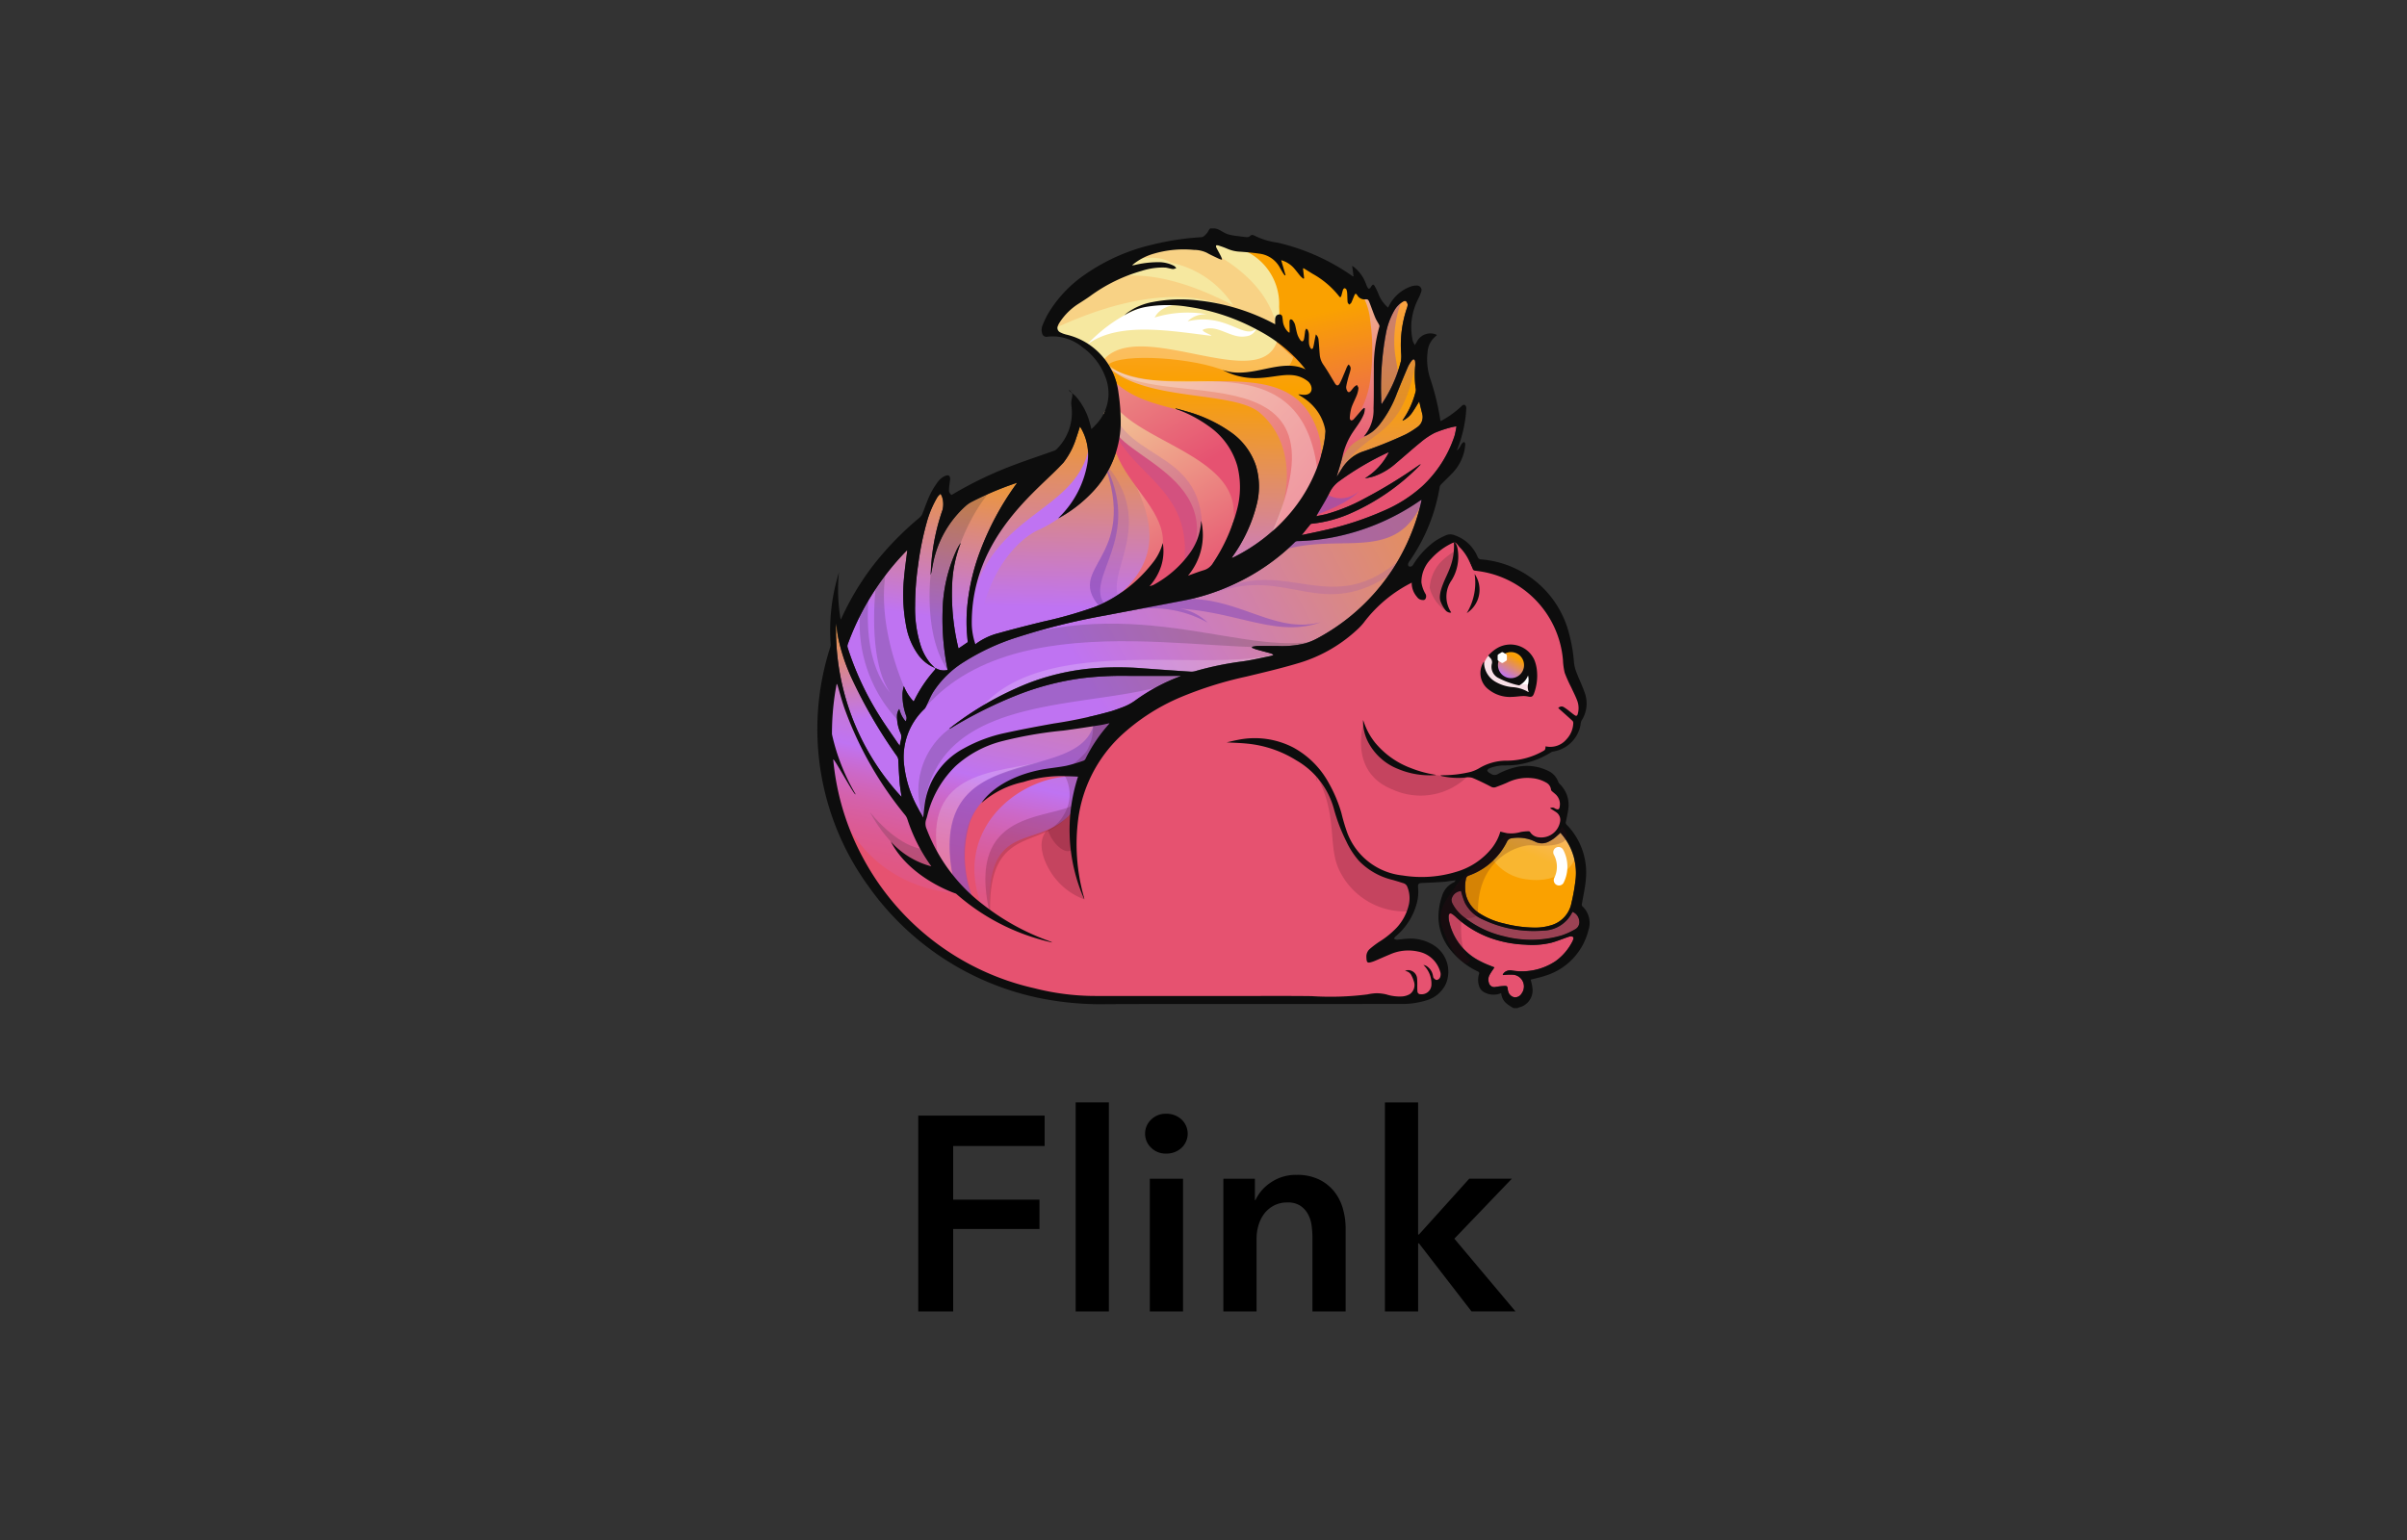 <svg xmlns="http://www.w3.org/2000/svg" xmlns:xlink="http://www.w3.org/1999/xlink" width="200" height="128">
	<rect width="100%" height="100%" fill="#333333" stroke="none"/>
	<defs>
		<linearGradient id="a" x1="43978.147" y1="58.062" x2="43996.245" y2="142.512" gradientTransform="matrix(-1 0 0 1 44064.809 -50.956)" gradientUnits="userSpaceOnUse">
			<stop offset=".384" stop-color="#faa100"/>
			<stop offset=".658" stop-color="#bf73f2"/>
			<stop offset=".665" stop-color="#c370e6"/>
			<stop offset=".685" stop-color="#cc68c7"/>
			<stop offset=".708" stop-color="#d461ab"/>
			<stop offset=".734" stop-color="#db5b95"/>
			<stop offset=".764" stop-color="#e05784"/>
			<stop offset=".802" stop-color="#e35479"/>
			<stop offset=".854" stop-color="#e55272"/>
			<stop offset="1" stop-color="#e65270"/>
		</linearGradient>
		<linearGradient id="e" x1="43967.933" y1="56.934" x2="43987.21" y2="146.89" xlink:href="#a"/>
		<linearGradient id="c" x1="43964.772" y1="62.641" x2="43965.919" y2="116.006" gradientTransform="matrix(-1 0 0 1 44064.809 -50.956)" gradientUnits="userSpaceOnUse">
			<stop offset="0" stop-color="#faa7b5"/>
			<stop offset=".384" stop-color="#faa100"/>
			<stop offset=".732" stop-color="#bf73f2"/>
		</linearGradient>
		<linearGradient id="b" x1="43979.007" y1="68.124" x2="43966.124" y2="90.319" gradientTransform="matrix(-1 0 0 1 44064.809 -50.956)" gradientUnits="userSpaceOnUse">
			<stop offset="0" stop-color="#f6e8a0"/>
			<stop offset="1" stop-color="#e65271"/>
		</linearGradient>
		<linearGradient id="f" x1="43976.743" y1="81.462" x2="43965.63" y2="100.601" xlink:href="#b"/>
		<linearGradient id="g" x1="43951.913" y1="67.318" x2="43953.194" y2="89.676" xlink:href="#b"/>
		<linearGradient id="h" x1="43953.119" y1="89.649" x2="43960.504" y2="56.928" gradientTransform="matrix(-1 0 0 1 44064.809 -50.956)" gradientUnits="userSpaceOnUse">
			<stop offset="0" stop-color="#e65271"/>
			<stop offset=".384" stop-color="#faa100"/>
		</linearGradient>
		<linearGradient id="i" x1="43978.746" y1="73.273" x2="43951.409" y2="96.559" xlink:href="#b"/>
		<linearGradient id="j" x1="43954.08" y1="89.551" x2="43980.649" y2="96.777" xlink:href="#c"/>
		<linearGradient id="k" x1="43883.351" y1="58.491" x2="44008.155" y2="125.408" xlink:href="#c"/>
		<linearGradient id="n" x1="43934.657" y1="116.136" x2="43941.659" y2="131.917" gradientTransform="matrix(-1 0 0 1 44064.809 -50.956)" gradientUnits="userSpaceOnUse">
			<stop offset=".004" stop-color="#faa7b5"/>
			<stop offset=".384" stop-color="#faa100"/>
		</linearGradient>
		<linearGradient id="o" x1="43981.275" y1="70.575" x2="43987.014" y2="114.184" xlink:href="#c"/>
		<linearGradient id="p" x1="43986.062" y1="69.943" x2="43991.801" y2="113.555" xlink:href="#c"/>
		<linearGradient id="q" x1="43994.493" y1="88.541" x2="43991.915" y2="118.888" xlink:href="#c"/>
		<linearGradient id="r" x1="43948.595" y1="62.989" x2="43949.742" y2="116.355" xlink:href="#c"/>
		<linearGradient id="s" x1="43937.788" y1="103.812" x2="43940.629" y2="108.499" xlink:href="#c"/>
		<radialGradient id="d" cx="87628.131" cy="-11488.935" r="9.455" gradientTransform="matrix(-.458 -.139 -.268 .883 37163.747 22347.192)" gradientUnits="userSpaceOnUse">
			<stop offset=".009" stop-color="#fff"/>
			<stop offset="1" stop-color="#fff" stop-opacity="0"/>
		</radialGradient>
		<radialGradient id="l" cx="78098.529" cy="-34853.818" r="14.781" gradientTransform="matrix(-.479 0 0 .479 37458.242 16720.733)" xlink:href="#d"/>
		<radialGradient id="m" cx="78098.534" cy="-34853.82" r="14.781" gradientTransform="matrix(-.479 0 0 .479 37458.242 16720.733)" xlink:href="#d"/>
		<clipPath id="t">
			<path fill="none" d="M124.441 54.206h.767v.895h-.767z"/>
		</clipPath>
		<symbol id="u" data-name="New Symbol 2" viewBox="0 0 6 7">
			<path d="M3 7a1 1 0 0 1-.53-.152L.47 5.6A1 1 0 0 1 0 4.75v-2.5a1 1 0 0 1 .47-.85l2-1.25a1 1 0 0 1 1.06 0l2 1.25a1 1 0 0 1 .47.85v2.5a1 1 0 0 1-.47.848l-2 1.25A1 1 0 0 1 3 7z" fill="#fff"/>
		</symbol>
	</defs>
	<path d="M108.971 83.185c-.86-.011-1.718-.013-2.577-.013H91.043a20.763 20.763 0 0 1-5.125-.646 22.072 22.072 0 0 1-14.311-11.21 21.545 21.545 0 0 1-2.54-9.2 22.208 22.208 0 0 1 .226-4.519c.027-.18.06-.361.093-.542l.073-.414.124.122a.384.384 0 0 1 .1.184c.062.2.12.406.178.609.121.422.247.86.394 1.279a29.758 29.758 0 0 0 5.02 8.838 1.142 1.142 0 0 1 .2.359 13.959 13.959 0 0 0 4.021 6.16 17.7 17.7 0 0 0 6.558 3.669 19.718 19.718 0 0 1-4.454-2.63 14.467 14.467 0 0 1-4.693-6.287 1.178 1.178 0 0 1-.045-.87 3.579 3.579 0 0 0 .1-.344c.02-.08.04-.16.065-.239a8.647 8.647 0 0 1 2.3-3.889 9.2 9.2 0 0 1 3.825-2.07 28.961 28.961 0 0 1 4.537-.826l.644-.082c.839-.11 1.69-.24 2.512-.367l.5-.076c.184-.028.367-.068.557-.11l.462-.1-.121.206a.219.219 0 0 1-.031.048 12.712 12.712 0 0 0-1.942 2.885.411.411 0 0 1-.225.2l-.331.109a8.9 8.9 0 0 1-1.079.309c-.395.079-.8.136-1.192.191-.314.044-.628.088-.94.145a5.164 5.164 0 0 0-2.478 1.04c.134-.032.274-.053.41-.072a3.134 3.134 0 0 0 .565-.117 9.964 9.964 0 0 1 3.346-.493h.177c.236 0 .471.013.71.025l.462.019-.035.113a14.319 14.319 0 0 0 .076 9 15.671 15.671 0 0 1-.234-5.554 11.751 11.751 0 0 1 3.532-6.906 17.1 17.1 0 0 1 5.046-3.263 31.266 31.266 0 0 1 5.46-1.71l.335-.082c1.264-.3 2.571-.618 3.837-.99a12.19 12.19 0 0 0 4.905-2.723 5.476 5.476 0 0 0 .616-.636 11.366 11.366 0 0 1 4.614-3.641.351.351 0 0 0 .148-.14 6.094 6.094 0 0 1 2.172-2.177 1.153 1.153 0 0 1 .574-.167 1.165 1.165 0 0 1 .707.268 2.367 2.367 0 0 1 .239.209 3.817 3.817 0 0 1 .77 1.182.123.123 0 0 0 .119.087c.221.029.448.059.674.1a8.267 8.267 0 0 1 6.716 7.422c.012.1.02.206.029.309a3.19 3.19 0 0 0 .112.722 6.054 6.054 0 0 0 .364.84c.059.12.12.243.175.366.048.1.1.209.148.314.117.247.237.5.337.758a1.868 1.868 0 0 1 .054 1.213c-.051.177-.158.2-.218.2a.279.279 0 0 1-.142-.046c-.1-.066-.2-.138-.291-.213-.045-.037-.091-.071-.137-.105s-.1-.078-.15-.119a2.643 2.643 0 0 0-.354-.252.3.3 0 0 0-.137-.038.245.245 0 0 0-.134.041l.174.156c.311.276.622.552.927.832a.349.349 0 0 1 .1.255 2.156 2.156 0 0 1-.6 1.424 1.909 1.909 0 0 1-1.385.65 1.831 1.831 0 0 1-.326-.03.362.362 0 0 1-.224.353 6.265 6.265 0 0 1-3.041.823h-.16a4.3 4.3 0 0 0-2.142.624 3.17 3.17 0 0 1-.711.3 9.136 9.136 0 0 1-1.916.268 6 6 0 0 0 .813.052c.184 0 .373-.007.577-.02l.118-.013a2.85 2.85 0 0 1 .258-.015.748.748 0 0 1 .284.046 20.44 20.44 0 0 1 1.546.734.507.507 0 0 0 .229.069.316.316 0 0 0 .107-.02l.143-.053c.268-.1.543-.206.808-.323a4.124 4.124 0 0 1 1.7-.41 3.229 3.229 0 0 1 .428.03 2.962 2.962 0 0 1 1.179.37.854.854 0 0 1 .466.677.176.176 0 0 0 .044.056c.047.042.1.083.144.124s.1.083.149.128a1.191 1.191 0 0 1 .393 1.032c-.012.115-.037.385-.268.385a.627.627 0 0 1-.266-.083.668.668 0 0 0-.131-.056c.113.068.222.138.329.211a.856.856 0 0 1 .368.789 1.7 1.7 0 0 1-1.654 1.485 1.416 1.416 0 0 1-.286-.031 1.035 1.035 0 0 1-.729-.472.081.081 0 0 0-.031-.024l-.14.006a2.6 2.6 0 0 0-.494.05l-.047.01a3.642 3.642 0 0 1-.829.124 1.679 1.679 0 0 1-.323-.03 6.236 6.236 0 0 1-.38-.086l-.093-.022a4.09 4.09 0 0 1-.7 1.331 5.925 5.925 0 0 1-2.928 1.969 9.272 9.272 0 0 1-2.9.448 11.8 11.8 0 0 1-1.668-.122 5.6 5.6 0 0 1-4.677-3.642 8.256 8.256 0 0 1-.333-1.084 17.107 17.107 0 0 0-.143-.526 11.261 11.261 0 0 0-1.029-2.453 7.244 7.244 0 0 0-2.924-2.94 6.594 6.594 0 0 0-3.105-.758 8.129 8.129 0 0 0-1.439.133c-.1.017-.2.039-.3.061.348.015.678.035 1.012.067a9.515 9.515 0 0 1 4.183 1.411 6.746 6.746 0 0 1 3.138 4.033 14.541 14.541 0 0 0 1.039 2.733 6.741 6.741 0 0 0 1.054 1.618 5.586 5.586 0 0 0 2.7 1.528c.321.091.64.189.957.291a.583.583 0 0 1 .374.374 2.584 2.584 0 0 1 .135 1.442 4.274 4.274 0 0 1-1.025 2 7.363 7.363 0 0 1-1.5 1.222 7.955 7.955 0 0 0-.736.556.753.753 0 0 0-.281.609c.016.375.044.389.115.389a1.143 1.143 0 0 0 .3-.07 2.5 2.5 0 0 0 .217-.085l.437-.189c.249-.107.5-.215.749-.319a4.163 4.163 0 0 1 1.6-.344 3.5 3.5 0 0 1 .821.1 2.438 2.438 0 0 1 1.886 1.707.753.753 0 0 1-.035.622.46.46 0 0 1-.344.211.487.487 0 0 1-.31-.2.314.314 0 0 1-.067-.177c0-.019-.007-.04-.012-.057a1.182 1.182 0 0 0-.384-.672 2.132 2.132 0 0 1 .438 1.418.9.9 0 0 1-.935.871h-.066a.331.331 0 0 1-.346-.3 3.513 3.513 0 0 1-.015-.369v-.35a3.149 3.149 0 0 0-.017-.405.662.662 0 0 0-.5-.566.216.216 0 0 0-.062-.015.558.558 0 0 1 .219.22 2.62 2.62 0 0 1 .25.579 1.009 1.009 0 0 1-.369 1.178 1.588 1.588 0 0 1-.657.206 1.782 1.782 0 0 1-.262.017 4.149 4.149 0 0 1-.948-.149l-.157-.038a3.619 3.619 0 0 0-.794-.1 3.657 3.657 0 0 0-.644.08l-.1.018a24.87 24.87 0 0 1-4.424.431z" fill="#e65270"/>
	<path d="M122.078 64.394a5.586 5.586 0 0 1-6.407 1.21c-3.693-1.488-2.346-5.584-2.346-5.584a5.983 5.983 0 0 0 2.565 3.5 11.7 11.7 0 0 0 6.188.874zm-11.698 1.213a3.086 3.086 0 0 1 .685 1.709 8.386 8.386 0 0 0 1.459 3.3 6.292 6.292 0 0 0 2.809 2.1c1 .386 2.3.272 2.105 1.768l-.336 1.26a6.036 6.036 0 0 1-5.955-3.721c-.859-2.236.153-4.939-2.451-8.72.204.252 1.417 2.031 1.684 2.304z" fill="#430a1d" opacity=".2" style="isolation:isolate"/>
	<path d="M109.363 64.5c.039.159.074.32.111.481a.569.569 0 0 1-.111-.481z" fill="#2b2b2b" opacity=".2"/>
	<path d="M79.437 74.268c-9.689-.958-10.829-10.6-10.829-10.6a25.913 25.913 0 0 1 .7-8.856c.789 7.978 7.189 13.5 7.189 13.5s1.408 4.546 2.94 5.956z" fill="url(#a)"/>
	<path d="M77.021 70.6s-2.032.193-4.743-3.1c2.613 4.743 6 4.839 6 4.839z" fill="#2b2b2b" opacity=".2" style="isolation:isolate"/>
	<path d="M82.257 76.132c-.508-8.919 4.728-4.78 7.431-9.51a15.356 15.356 0 0 1 3.04-6.756s-16.214-3.04-16.469 8.783c.565 2.56 3.046 5.036 4.6 6.375-.3-.685-4.175-11.336 8.716-10.468-4.45-.379-10.873 4.27-7.812 11.233.308.224.494.343.494.343z" fill="url(#e)"/>
	<path d="M86.64 63.27c-3.351 1.26-9.043 1.254-7.423 9.806-.26.2-1.555-1.814-1.232-1.619-1.485-7.645 5.203-7.203 8.655-8.187z" fill="#fff" opacity=".2" style="isolation:isolate"/>
	<path d="M90.884 60.207c3.259-1.289.613 2.366.15 2.951-1.07 1.353-3.777.913-5.22 1.365-.829.259-4.154.746-5.256 3.9a9.6 9.6 0 0 0 .369 6.45c-.258.2-1.973-1.682-1.649-1.489-2.75-12.294 10.227-7.884 11.606-13.177z" fill="#8b4fba" opacity=".6" style="isolation:isolate"/>
	<path d="M123.287 55.189a2.088 2.088 0 0 1 .431-.74 1.273 1.273 0 0 1 .129.046 2.388 2.388 0 0 1 1.22-.179 2.486 2.486 0 0 1 .817.024c.336.13.3.484.437.751.264.5 1.075.506 1.078 1.213a4.72 4.72 0 0 1 0 1.108c-.064.242-.334.168-.567.168-.7 0-1.408.02-2.114.02l-.977-.728c-.26.083-.464-.463-.5-.649a2.158 2.158 0 0 1 .046-1.034z" fill="#f9e0e7"/>
	<path d="M126.545 56.157a1.125 1.125 0 0 0 .369-.352c.053-.081.039-.133.152-.129.3.008.3.41.286.618-.018.266-.125.51-.164.771-.1-.024-.15-.145-.26-.176a1.035 1.035 0 0 0-.3-.009c-.132 0-.316.094-.435.043z" fill="#fff"/>
	<path d="m87.929 43.086.07-.082a8.192 8.192 0 0 0 2.347-4.436 4.388 4.388 0 0 0-.569-3.062.453.453 0 0 0-.042-.053c-.1.314-.192.622-.3.926a6.825 6.825 0 0 1-1.085 2.09c-.2.246-8.654 4.928-7.783 15.3 0 .064.016.125.025.2.156-.146.293-.3.45-.42a5.382 5.382 0 0 1 1.89-.91c1.24-.346 2.488-.663 3.739-.969a35.255 35.255 0 0 0 4.224-1.2 10.466 10.466 0 0 0 2.185-1.157 11.944 11.944 0 0 0 2.677-2.513 4.5 4.5 0 0 0 .852-1.664 4.085 4.085 0 0 1-.131 1.905 4.726 4.726 0 0 1-.969 1.682 1.617 1.617 0 0 0 .313-.1 8.941 8.941 0 0 0 3.071-2.7 4.947 4.947 0 0 0 .9-2.583.368.368 0 0 1 .011-.047 5.24 5.24 0 0 1-1.1 4.558c.464-.164.884-.328 1.313-.456a1.342 1.342 0 0 0 .786-.626 14.8 14.8 0 0 0 1.963-4.371 7.182 7.182 0 0 0 .039-3.665 6.068 6.068 0 0 0-2.352-3.294 10.944 10.944 0 0 0-2.575-1.382c-.055-.021-.111-.041-.165-.065-.009 0-.014-.013-.048-.052.317.087.6.161.881.245a11.814 11.814 0 0 1 3.676 1.708 5.565 5.565 0 0 1 2.13 2.818 6.03 6.03 0 0 1 .066 3.215 12.768 12.768 0 0 1-1.976 4.288 4.32 4.32 0 0 0-.08.124.155.155 0 0 0-.009.04.886.886 0 0 0 .093-.038 14.62 14.62 0 0 0 4.84-3.809 12.954 12.954 0 0 0 2.657-5.364 7.575 7.575 0 0 0-1.692-6.758 12.5 12.5 0 0 0-3.734-2.976 17.335 17.335 0 0 0-5.834-1.945 10.469 10.469 0 0 0-3.514.021 5 5 0 0 0-1.773.7c.091-.077.176-.158.271-.227a5.149 5.149 0 0 1 2.153-.895 12.239 12.239 0 0 1 3.867-.105 17.326 17.326 0 0 1 5.715 1.682c.177.089.352.18.547.28 0-.164-.01-.307 0-.449a.345.345 0 0 1 .3-.364.23.23 0 0 1 .292.2c.027.137.034.277.053.414a1.468 1.468 0 0 0 .405.808.393.393 0 0 0 .073.062c.012.01.029.009.075.018v-.319c0-.209-.012-.419-.007-.628 0-.052.038-.135.073-.145a.2.2 0 0 1 .169.051 1.15 1.15 0 0 1 .207.353c.082.272.12.557.2.827a1.677 1.677 0 0 0 .256.493c.122.159.246.124.292-.071s.059-.371.087-.556a1.177 1.177 0 0 1 .031-.19.774.774 0 0 1 .081-.142c.042.039.1.067.122.116a1.073 1.073 0 0 1 .09.338c.014.252-.01.505.008.756a.975.975 0 0 0 .12.391c.072.129.189.114.228-.03.058-.206.087-.419.128-.63l.094-.458a.637.637 0 0 1 .225.458c.043.411.064.824.1 1.236a1.72 1.72 0 0 0 .317.844c.331.48.624.988.921 1.492.152.258.293.281.436.016.161-.3.281-.625.418-.94.06-.138.109-.279.172-.415a1.579 1.579 0 0 1 .124-.191.4.4 0 0 1 .17.424c-.046.23-.131.453-.191.68-.064.248-.132.5-.171.748a.617.617 0 0 0 .077.322c.066.143.17.161.281.049s.2-.251.313-.366a1.285 1.285 0 0 1 .225-.159c.043.093.129.19.122.279a2.025 2.025 0 0 1-.131.558c-.142.359-.331.7-.452 1.065a3.87 3.87 0 0 0-.133.834.247.247 0 0 0 .1.21.273.273 0 0 0 .219-.091c.231-.253.448-.521.674-.781a1.723 1.723 0 0 1 .194-.167l.066.033a2.008 2.008 0 0 1-.069.442 4.134 4.134 0 0 1-.333.657c-.2.329-.44.637-.65.961a6.046 6.046 0 0 0-.808 1.951c-.117.5-.281.991-.426 1.484a.724.724 0 0 0-.041.188c.126-.2.25-.408.381-.609a3.6 3.6 0 0 1 1.015-1.089 3.4 3.4 0 0 1 .682-.354A34.408 34.408 0 0 0 116.8 36.1a7.135 7.135 0 0 0 .954-.595 1.013 1.013 0 0 0 .411-1.137l-.243-.993c-.2.316-.374.622-.574.908a1.918 1.918 0 0 1-.815.692 1.172 1.172 0 0 1 .059-.113 7.167 7.167 0 0 0 1.044-2.357.708.708 0 0 0-.018-.284 8.456 8.456 0 0 1-.028-1.834 1.9 1.9 0 0 0-.01-.369.207.207 0 0 0-.1-.146c-.032-.015-.117.029-.145.068a2.916 2.916 0 0 0-.331.514c-.32.743-.626 1.492-.931 2.24a9.606 9.606 0 0 1-1.462 2.62 3.438 3.438 0 0 1-1.044.874 1.641 1.641 0 0 1-.251.1 3.335 3.335 0 0 0 .81-2.351c.038-1.095.016-2.192.028-3.288a12.12 12.12 0 0 1 .462-3.5.231.231 0 0 0-.034-.157c-.1-.194-.226-.376-.308-.577-.173-.421-.319-.854-.489-1.278-.1-.249-.133-.267-.4-.248a.68.68 0 0 1-.611-.349c-.117-.154-.165-.15-.245.031-.087.2-.155.4-.249.594-.033.066-.116.109-.175.162-.046-.067-.122-.133-.13-.205-.024-.235-.018-.471-.035-.706a1.258 1.258 0 0 0-.063-.345.216.216 0 0 0-.155-.112c-.04 0-.111.066-.128.119-.058.167-.092.341-.145.509-.042.136-.1.15-.184.04a7.288 7.288 0 0 0-2.211-1.874c-.248-.148-.491-.3-.737-.454-.017.006-.034.012-.05.016l.095.817-.066.034a1.716 1.716 0 0 1-.232-.2c-.163-.193-.311-.4-.476-.59a2.228 2.228 0 0 0-1.135-.749c.126.429.245.835.363 1.243-.018.009-.039.017-.057.025a1.615 1.615 0 0 1-.123-.153c-.1-.156-.19-.311-.279-.471a2.239 2.239 0 0 0-1.724-1.188 21.156 21.156 0 0 0-1.569-.16 2.969 2.969 0 0 1-1.105-.252 7.758 7.758 0 0 0-.768-.274.434.434 0 0 0-.151.007.492.492 0 0 0 .014.165c.122.239.255.472.377.711a2.379 2.379 0 0 1 .11.272l-.035.039a1.813 1.813 0 0 1-.232-.08c-.338-.164-.681-.318-1.008-.5a2.5 2.5 0 0 0-1.061-.234 8.858 8.858 0 0 0-3.333.311 4.865 4.865 0 0 0-1.815.967c.068-.007.139-.007.2-.019a8.532 8.532 0 0 1 1.994-.24 2.735 2.735 0 0 1 1.316.322c.065.037.106.115.158.172a.683.683 0 0 1-.274.082c-.21-.025-.415-.1-.628-.12a5.518 5.518 0 0 0-1.967.272 13.45 13.45 0 0 0-4.274 2.089c-.32.227-.651.438-.983.649a5.139 5.139 0 0 0-1.581 1.584 1.237 1.237 0 0 0-.124.243.407.407 0 0 0 .2.548 2.177 2.177 0 0 0 .512.186 5.665 5.665 0 0 1 4.326 4.856 16.608 16.608 0 0 1 .181 2.684 8.51 8.51 0 0 1-2.227 5.415 11.453 11.453 0 0 1-2.857 2.259c-.015.007-.038.016-.1.049z" fill="url(#c)"/>
	<path d="M117.734 29.341c-.988 7.716-4.412 5.97-6.652 10.278-.123-.163-.406 1.154.159-1.291s2.185-1.343 3.717-4.143c1.942-3.538 1.554-3.855 2.776-4.844z" fill="#8b4fba" opacity=".2" style="isolation:isolate"/>
	<path d="M107.5 29.487c-.367 2.208-3.49 2.109-6.161 1.172-2.9-1.019-8.936-1.346-9.421-.131-.243.279-.729-.866-.729-.866s4.581-5 12.251.277c-.312-.486 2.756-1.907 2.756-1.907s.927-.281 1.304 1.455z" fill="#fff" opacity=".3" style="isolation:isolate"/>
	<path d="M91.613 50.691c.167.413 1.523.135 1.651-.51-2-2.267 3.267-6.433-1.592-11.87 3.179 8.389-3.591 8.73-.059 12.38z" fill="#8b4fba" opacity=".2" style="isolation:isolate"/>
	<path d="M91.613 50.691c.167.413.137.295.263-.35-2-2.268 3.33-5.574-.2-12.03 3.175 8.389-3.595 8.73-.063 12.38z" fill="#8b4fba" opacity=".6" style="isolation:isolate"/>
	<path d="M98.905 49.036c9.617-10.12-2.541-8.424-6.5-15.293.007-.118.015-.233.015-.354a5.856 5.856 0 0 0-.634-2.651c3.709 5.5 13.11.65 11.284 11.9-.17.573-1.476 6.271-4.165 6.398z" fill="url(#b)"/>
	<path d="M98.905 49.036c-3.959 1.943-7.421 2-7.257 1.424 7.866-5.338 1.516-10.839.036-16.02.1-.419.733-.574.733-1.049 0-.051-.006-.1-.007-.15a1.718 1.718 0 0 0 .645.954c3.657 3.688 15.279 4.921 5.85 14.841z" fill="url(#f)"/>
	<path d="M97.665 48.885c6.089-9.095-5.279-10.823-5.2-13.707-.905 5.931 9.992 8.47-.247 15.569-.16.576 1.487.082 5.447-1.862z" fill="#e65271"/>
	<path d="M114.681 33.086c.484.808-.053 1.761-.616 2.654-.52.825-1.776.555-2.628 2.544l.073-1.549c.944-1.645-.652-3.909-1.1-5.439-.756-2.606-1.579-5.011-.576-7.655.067-.178.125-.372.194-.555a6.179 6.179 0 0 1 1.308 1.3c.284.372.185-.961.559-.681.275.2-.014 1.146.249 1.364.293.248.47-1.187.682-.869.5.746.782.272.993.5.192.2.639 1.766.82 1.978s.345.417.512.63a14.632 14.632 0 0 1-.688 3.443 2.177 2.177 0 0 0 .218 2.335z" fill="url(#g)"/>
	<path d="M101.145 21.2a.214.214 0 0 0 .07.015c.266-.005-.719-1.243-.436-1.243.478 0 1.152.494 1.619.53a8.482 8.482 0 0 1 2.885.453c.837.384 1.209 1.576 1.4 1.626s-.456-1.377-.271-1.314a2.38 2.38 0 0 1 .77.433c.827 1.183 1.1 7.046-.118 6.894-1.274-.159 2.01.45 2.024.4a7.153 7.153 0 0 0-1.238-6.55 1.148 1.148 0 0 0 .385.386c.261.1-.163-1 .076-.854.758.464 1.3.791 1.738 1.12.013.019.017.065.039.056.326-.136 2.334-.608.806 6.608 2.321-4.7.5-6.541.682-6.349.824.89.993 3.063 1.1 4.351a8.072 8.072 0 0 1-1.645 4.875c-.7.641-.681-.153-.941-.765a10.712 10.712 0 0 0-1.924-2.647 22.932 22.932 0 0 0-1.756-1.619 25.21 25.21 0 0 1-1.537-2.1c-.508-.589-1.132-1.059-1.614-1.675-.542-.689-.9-1.477-1.5-2.111a5.06 5.06 0 0 0-.614-.52z" fill="#e65271"/>
	<path d="M105.6 20.545c1.418 0 2.31.675 3.483 1.325.973.541 2.169.546 2.99 1.291a5.139 5.139 0 0 1 1.77 3.424 17.892 17.892 0 0 1-.05 5.4 7.827 7.827 0 0 1-1.393 3.195l-.759-.483c-1.5-3.866-6.009-5.452-7.717-9.251a9.982 9.982 0 0 1-.7-3.793c-.024-1.279 1.339-1.104 2.376-1.108z" fill="url(#h)"/>
	<path d="M91.478 30.205a5.892 5.892 0 0 0-3.666-2.567c-.39-.087-1.09-.33-.4-1.164a7.207 7.207 0 0 1 2.378-2.024c2.3-1.71 1.35-1.884 2.694-2.04.525-.061.386-.106.653 0s-.2-.075-.374-.186c-1.5-.992-1.39.987-.747.56a14.8 14.8 0 0 1 7.584-2.313c.18.031 1.425.75 1.616.747.267 0-.717-1.242-.434-1.242.476 0 1.152.493 1.619.529a4.87 4.87 0 0 1 3.885 4.973 14.012 14.012 0 0 1-.086 2.552c-1.074 5.192-11.926-2.094-14.722 2.175z" fill="#f6e8a0"/>
	<path d="M104.469 27.005c-.5-.628-3.772-1.761-3.772-1.761s-5.428-1.87-10.434 3.457c2.558-2.031 7.055-1.179 10.307-.8.429.05-.929-.383-.573-.515 1.207-.447 2.326.806 3.53.564a1.02 1.02 0 0 0 .942-.945z" fill="#fff"/>
	<path d="M100.305 26.125a9.325 9.325 0 0 0-4.37.267c.181-.271.475-.9 1.951-1.113a12.662 12.662 0 0 1 1.377 0 3.257 3.257 0 0 1 1.6.424 4.087 4.087 0 0 0 1.5.314s3.056.23 2.044 1.266-2.487-1.336-5.725-.577a2.081 2.081 0 0 1 1.623-.581z" fill="#f6e8a0"/>
	<path d="M97.284 21.829c-1.26-.834-3.463-.118-3.748-.122-.007-.029.011-.062.062-.094 1.92-1.484 4.762-1.352 6-1.139a.173.173 0 0 1 .037.01l.023.009c.268.1 1.145.6 1.464.705 1.868 1.059 4.818 3.294 5.078 6.835a11.881 11.881 0 0 1-2.41-1.379c-.2-.151-4.661-4.816-16.475.789a.44.44 0 0 1-.141-.6c2.668-4.287 7.539-5.519 15.3-1.459a8.16 8.16 0 0 0-5.19-3.555z" fill="#f8d285"/>
	<path d="M104.836 45.924c4.375-4.475 6.158-7.818 4.04-11.418-3.43-5.835-13.994.252-18.588-5.635a10.711 10.711 0 0 0 2.523 2.2c3.4 2.224 9.815 1.509 11.857 3.229 2.632 2.211 3.3 6.673.168 11.624z" fill="url(#i)"/>
	<path d="M90.58 36.571A16.91 16.91 0 0 1 91.154 39c-.921 3.4-4.916 5.072-4.916 5.072s-4.473 1.8-5.184 10.029c-.816.586-.7-.663-.677-1.219.507-10.79 9.485-9.582 10.203-16.311z" fill="url(#j)"/>
	<path d="M105.8 54.4a1.472 1.472 0 0 0-.222-.1c-.391-.109-.786-.21-1.179-.322-.124-.035-.242-.092-.364-.138v-.078a2.586 2.586 0 0 1 .422-.072c.564-.006 1.128 0 1.692 0a8.008 8.008 0 0 0 2.366-.234 5.663 5.663 0 0 0 1.085-.478 17.082 17.082 0 0 0 7.742-8.832 15.991 15.991 0 0 0 .745-2.429c.012-.046.016-.093.03-.173-.06.037-.1.055-.135.078a19.071 19.071 0 0 1-7.3 3.057 18.372 18.372 0 0 1-2.867.3.325.325 0 0 0-.211.079 17.9 17.9 0 0 1-4.977 3.457 18.19 18.19 0 0 1-4.6 1.466c-2.038.4-4.082.772-6.121 1.164a56.119 56.119 0 0 0-7.416 1.835 18.936 18.936 0 0 0-4.384 2.035 8.147 8.147 0 0 0-2.58 2.53c-.226.374-.387.787-.582 1.181a.756.756 0 0 1-.128.2 5.516 5.516 0 0 0-1.675 4.791 9.536 9.536 0 0 0 1.359 3.826c.084.139.154.284.22.407.033-.3.06-.638.107-.972a6.213 6.213 0 0 1 3.253-4.762 12.292 12.292 0 0 1 3.457-1.291c1.324-.292 2.661-.538 4-.78a39.141 39.141 0 0 0 4.829-1.035c.306-.1.61-.208.911-.322a4.4 4.4 0 0 0 1.088-.584 15.731 15.731 0 0 1 3.633-1.958l.1-.042a.147.147 0 0 1 .007-.026h-.058c-1.444 0-2.891.008-4.334 0a28.137 28.137 0 0 0-3.862.2 22.926 22.926 0 0 0-5.163 1.331 36.191 36.191 0 0 0-5.65 2.8.472.472 0 0 1-.163.069c.034-.028.065-.058.1-.083a26.416 26.416 0 0 1 6.411-3.695 19.7 19.7 0 0 1 5.023-1.219 25.847 25.847 0 0 1 4.571-.035q1.977.144 3.955.283a1 1 0 0 0 .348-.04 26.386 26.386 0 0 1 3.985-.822c.8-.112 1.58-.3 2.369-.46a.887.887 0 0 0 .155-.06z" fill="url(#k)"/>
	<path d="M81.526 58.848c5.165-6.169 18.564-2.935 24.274-4.444a11.547 11.547 0 0 1-6.556 1.718s-12.338-1.363-17.718 2.726z" fill="#fff" opacity=".2" style="isolation:isolate"/>
	<path d="M121.014 35.437a3.382 3.382 0 0 0-.422.076 10.261 10.261 0 0 0-1.387.464 6 6 0 0 0-1.158.777c-.7.567-1.364 1.17-2.052 1.744a5.456 5.456 0 0 1-1.873 1.108 5.392 5.392 0 0 1-.708.149A5.321 5.321 0 0 0 115.4 37.6a.5.5 0 0 0-.075.012A24.1 24.1 0 0 0 111.264 40a2.533 2.533 0 0 0-.79.944c-.3.632-.686 1.227-1.034 1.836l-.074.127c.3-.065.571-.107.834-.174a15.035 15.035 0 0 0 3.151-1.285 40.975 40.975 0 0 0 4.546-2.779.513.513 0 0 1 .147-.077.411.411 0 0 1-.039.054 18.436 18.436 0 0 1-5.947 4.092 10.8 10.8 0 0 1-3.059.792.2.2 0 0 0-.113.045c-.236.286-.466.574-.727.9.647-.139 1.255-.26 1.859-.4a26.194 26.194 0 0 0 4.932-1.611 11.51 11.51 0 0 0 3.223-2.045 9.992 9.992 0 0 0 2.682-4.188 6.891 6.891 0 0 0 .159-.794z" fill="#e65271"/>
	<path d="M91.76 51.139c.5-.168 1.073-.377 1.683-.611 7.186-2.24 9.562-4.109 9.562-4.109l7.219-5.345a2.206 2.206 0 0 0 2.707-.278c-1.04 1.249-4.234 2.221-4.234 2.221a2.914 2.914 0 0 1-1.188 1.746c2.841-.965 7.615-.688 10.927-3.671-2.505 7.084-8.726 1.684-14.738 6.09-.693.417-9.862 2.76-5.306 2.6s7.559 2.95 11.365 1.93c-3.572 1.3-6.73-.78-11.706-1.129a4.251 4.251 0 0 1 2.286 1.164 9.422 9.422 0 0 0-6.173-1.052 22.02 22.02 0 0 0-2.404.444z" fill="#8b4fba" opacity=".6" style="isolation:isolate"/>
	<path d="M109 53.325c-5.236 2.08-23.743-3.945-32.053 5.4 0 0-.622-.279 2.687-3.988 13.01-6.218 22.694-.337 29.366-1.412z" fill="#2b2b2b" opacity=".2" style="isolation:isolate"/>
	<path d="M117.1 45.039c1.549-.872.29 1.258-1.258 2.516-6.1 4.259-8.858-.587-14.906 1.745 9.25-5.1 10.157 1.256 16.164-4.261z" opacity=".7" fill="url(#d)" style="isolation:isolate"/>
	<path d="M116.621 46.248c1.55-.871.765.05-.783 1.309-6.1 4.259-8.858-.588-14.906 1.745 5.954-3.314 9.688 2.463 15.689-3.054z" fill="#8b4fba" opacity=".2" style="isolation:isolate"/>
	<path d="M86.511 43.964C83.69 46.546 85.9 52.2 85.9 52.2l-2.008.43s-2.024-5.466 2.619-8.666z" opacity=".7" fill="url(#l)" style="isolation:isolate"/>
	<path d="M91.381 39.632c2.126 3.784-3.513 8.99-.485 10.833-.048.248-1.732 1.093-1.653.848-3.737-5.734 2.426-7.1 1.617-10.687-4.321 5.9-4.368 7.063-2.268 10.8-.026.021-.256.322-.486.15-3.284-2.465-4.206-5.232 3.275-11.944z" opacity=".7" fill="url(#m)" style="isolation:isolate"/>
	<path d="M98.329 47.323c.135 1.772 1.373-1.107 1.56-3.094.162-7.437-7.378-5.638-7.723-11.654-.733 6.844 7.425 6.693 6.163 14.748z" fill="#8b4fba" opacity=".2" style="isolation:isolate"/>
	<path d="M105.64 44.373c.133 1.772 3.692-2.789 3.88-4.776-1.194-12.759-14.327-5-17.76-9.7 2.84 5.15 21.192-2.014 13.88 14.476z" fill="#fff" opacity=".3" style="isolation:isolate"/>
	<path d="M129.668 69.217c-.193.169-.351.323-.525.457a2.818 2.818 0 0 1-.451.278 1.214 1.214 0 0 1-1.158 0 3.21 3.21 0 0 0-1.916-.272.476.476 0 0 0-.407.291 5.653 5.653 0 0 1-3.151 2.8.353.353 0 0 0-.261.31 3.259 3.259 0 0 0 0 1.294 2.587 2.587 0 0 0 1.179 1.571 6.345 6.345 0 0 0 1.984.811 10.5 10.5 0 0 0 2.561.346 4.5 4.5 0 0 0 1.3-.18 2.4 2.4 0 0 0 1.749-1.879 16.144 16.144 0 0 0 .335-1.883 4.958 4.958 0 0 0-1.2-3.868.829.829 0 0 1-.039-.076z" fill="url(#n)"/>
	<path d="M126.925 69.324c.071.435.889.554 1.269.541a2.089 2.089 0 0 0 1.534-.918 1.6 1.6 0 0 0 .172-.247 2.492 2.492 0 0 1 1.063 2.253c-.206 1.469-2.014 2.427-4.038 2.142a4.051 4.051 0 0 1-3.033-1.861c.37-.473.515-1.074 1-1.483a3.316 3.316 0 0 1 2.033-.427z" fill="#f6e8a0" opacity=".3" style="isolation:isolate"/>
	<path d="M77.723 55.517a1.267 1.267 0 0 0 1.014.165 21.159 21.159 0 0 1-.42-4.8 12.7 12.7 0 0 1 1.155-5.15 4.088 4.088 0 0 1 .349-.6.859.859 0 0 1-.026.094 10.389 10.389 0 0 0-.679 3.3 19.044 19.044 0 0 0 .49 5.229c.009.042.021.082.039.143.25-.167.493-.328.73-.5.028-.021.029-.1.023-.147a14.053 14.053 0 0 1 0-3.136 17.708 17.708 0 0 1 1.056-4.336 23.721 23.721 0 0 1 2.937-5.479c.029-.039.057-.078.084-.118a.236.236 0 0 0 .013-.053c-.176.063-.341.119-.507.179a26.154 26.154 0 0 0-3.262 1.413 2.314 2.314 0 0 0-.464.315 8.663 8.663 0 0 0-2.75 4.9c-.058.286-.1.578-.18.865.018-.319.027-.64.054-.959a17.85 17.85 0 0 1 .929-4.448 1.973 1.973 0 0 0-.016-1.038 1.2 1.2 0 0 0-.143-.307 1.447 1.447 0 0 0-.242.24 8.5 8.5 0 0 0-.914 2.158 24.422 24.422 0 0 0-.71 3.531 23.543 23.543 0 0 0-.249 3.355 10.206 10.206 0 0 0 .471 3.351 4.558 4.558 0 0 0 .771 1.422 5.9 5.9 0 0 0 .417.42z" fill="url(#o)"/>
	<path d="M82.878 40.17s-2.826.4-4.018 2.342a15.348 15.348 0 0 0-1.535 5.288s-.61 4.983 1.412 7.885c-1.281-10.646 4.141-15.515 4.141-15.515z" fill="#2b2b2b" opacity=".2" style="isolation:isolate"/>
	<path d="M77.723 55.517h-.03a3.239 3.239 0 0 1-1.411-1.112 5.841 5.841 0 0 1-1-2.418 13.865 13.865 0 0 1-.173-3.916c.064-.748.173-1.494.264-2.238 0-.027 0-.053.006-.107-.045.04-.078.062-.1.089a21.779 21.779 0 0 0-4.851 7.75.449.449 0 0 0 0 .259 24.708 24.708 0 0 0 2.681 5.73c.475.759 1 1.487 1.5 2.229.04.059.086.111.158.2.018-.373.217-.675.063-1.04a3.347 3.347 0 0 1-.3-1.472.95.95 0 0 1 .189-.546 2.421 2.421 0 0 0 .527 1.024.515.515 0 0 0 .048-.451 4.974 4.974 0 0 1-.306-1.879 2.946 2.946 0 0 1 .111-.593 3.959 3.959 0 0 0 .811 1.274.511.511 0 0 0 .049-.071 11.1 11.1 0 0 1 1.721-2.558.407.407 0 0 0 .043-.154z" fill="url(#p)"/>
	<path d="M75.536 58.009s-3.178-6.221-1.691-11.562c.185-.147-.3.23-.873.892-.088.1-1.154 7.154 1.01 10.264-2.908-3.449-1.531-9.612-1.654-9.432a5.519 5.519 0 0 0-.648 1.251 11.746 11.746 0 0 0 3.652 11.156z" fill="#2b2b2b" opacity=".2" style="isolation:isolate"/>
	<path d="M124.176 80.4c-.131.2-.283.4-.4.621a.807.807 0 0 0-.06.656.462.462 0 0 0 .569.347 5.96 5.96 0 0 1 .7-.079c.25-.008.267.026.3.268a.636.636 0 0 0 .039.189.654.654 0 0 0 .511.483.629.629 0 0 0 .607-.324.98.98 0 0 0-.682-1.55 4.691 4.691 0 0 0-.72.013c-.046 0-.093.01-.138.014l-.035-.042a.951.951 0 0 1 .2-.224.912.912 0 0 1 .57-.113 5.035 5.035 0 0 0 3.627-.781 4.575 4.575 0 0 0 1.405-1.655l.009-.014c.043-.119.131-.265.013-.356a.43.43 0 0 0-.329 0c-.483.159-.953.36-1.443.494a6.848 6.848 0 0 1-2.193.162 9.71 9.71 0 0 1-2.913-.564 8.439 8.439 0 0 1-2.827-1.723 2.325 2.325 0 0 0-.3-.247c-.179-.12-.3-.061-.309.157a1.856 1.856 0 0 0 .045.463 4.862 4.862 0 0 0 2.662 3.331c.353.196.741.329 1.092.474z" fill="#e65270"/>
	<path d="M69.472 51.8a20.4 20.4 0 0 0 5.44 14.44c-.052-.376-.121-.753-.153-1.128a56.29 56.29 0 0 1-.118-1.93.606.606 0 0 0-.113-.339 41.218 41.218 0 0 1-3.683-6.3 15.6 15.6 0 0 1-1.194-3.51c-.076-.397-.119-.798-.179-1.233z" fill="url(#q)"/>
	<path d="M114.811 33.574a11.407 11.407 0 0 0 1.594-3.561 2.766 2.766 0 0 0 .015-.675 9.582 9.582 0 0 1 .465-3.682.981.981 0 0 0 .077-.326.448.448 0 0 0-.108-.264c-.076-.09-.18-.058-.278 0a2 2 0 0 0-.723.741 5.97 5.97 0 0 0-.707 1.975 24.242 24.242 0 0 0-.361 5.725.531.531 0 0 0 .026.067z" fill="url(#r)"/>
	<path d="M115.2 26.249a4.466 4.466 0 0 1 .817-.981l.449-.287a9.533 9.533 0 0 0-.613 3.551c0 1.034.318 1.994.369 3.022a3.034 3.034 0 0 1-.769 1.963c-.2.311-.469.982-.9.985a4.541 4.541 0 0 1-.172-1.629c-.006-.627-.106-1.239-.082-1.873a25.8 25.8 0 0 1 .901-4.751z" fill="#8b4fba" opacity=".4" style="isolation:isolate"/>
	<path d="m130.677 75.8-.028.022a2.729 2.729 0 0 1-2.408 1.532 9.788 9.788 0 0 1-4.978-.9 3.016 3.016 0 0 1-1.555-1.435 7.707 7.707 0 0 1-.309-.95.851.851 0 0 0-.782.707.767.767 0 0 0 .095.365 3.3 3.3 0 0 0 .95 1.1 8.318 8.318 0 0 0 3.326 1.587 8.96 8.96 0 0 0 4.786-.08 6.189 6.189 0 0 0 1.079-.49.665.665 0 0 0 .366-.712.89.89 0 0 0-.542-.746z" fill="#e65270"/>
	<path d="m130.677 75.8-.028.022a2.729 2.729 0 0 1-2.408 1.532 9.788 9.788 0 0 1-4.978-.9 3.016 3.016 0 0 1-1.555-1.435 7.707 7.707 0 0 1-.309-.95.851.851 0 0 0-.782.707.767.767 0 0 0 .095.365 3.3 3.3 0 0 0 .95 1.1 8.318 8.318 0 0 0 3.326 1.587 8.96 8.96 0 0 0 4.786-.08 6.189 6.189 0 0 0 1.079-.49.665.665 0 0 0 .366-.712.89.89 0 0 0-.542-.746z" fill="#2b2b2b" opacity=".4" style="isolation:isolate"/>
	<path d="M113.257 59.847a3.829 3.829 0 0 0 .386 1.76 4.777 4.777 0 0 0 2.553 2.318 6.769 6.769 0 0 0 3.056.5.415.415 0 0 0 .072-.02 9.477 9.477 0 0 1-2.09-.563 7.048 7.048 0 0 1-2.953-2.087 5.634 5.634 0 0 1-.958-1.739c-.023-.055-.043-.116-.066-.169zm8.618-8.887a2.308 2.308 0 0 0 .653-3.254 4.871 4.871 0 0 1-.653 3.254zm1.874 6.393a2.83 2.83 0 0 0 1.92.569c.279-.007.556-.053.834-.066a1.8 1.8 0 0 1 .457.035c.281.064.406.021.5-.249a4.23 4.23 0 0 0 .246-1.9 3.178 3.178 0 0 0-.224-.915 2.183 2.183 0 0 0-3.04-.98 2.71 2.71 0 0 0-.4.275c-.132.107-.251.232-.389.36.062.071.113.139.17.2a.492.492 0 0 1 .141.474 1.038 1.038 0 0 0 .589 1.218 6.466 6.466 0 0 0 1.068.436 4.407 4.407 0 0 0 .58.15.182.182 0 0 0 .133-.049 1.578 1.578 0 0 0 .632-.764 1.442 1.442 0 0 1-.006.749 1.092 1.092 0 0 0 .062.609.09.09 0 0 0-.016.019q-.053-.025-.1-.054a2.978 2.978 0 0 0-1.227-.358 3.346 3.346 0 0 1-1.5-.494 1.876 1.876 0 0 1-.867-1.538c0-.02 0-.039-.012-.093a1.717 1.717 0 0 0 .449 2.366z" fill="#0d0d0d"/>
	<path d="M124.468 55.282a1.083 1.083 0 1 0 1.082-1.082 1.083 1.083 0 0 0-1.082 1.082z" fill="url(#s)"/>
	<g clip-path="url(#t)">
		<use width="6" height="7" transform="matrix(-.128 0 0 .128 125.208 54.206)" xlink:href="#u"/>
	</g>
	<path d="M129.311 73.535a.439.439 0 0 0 .6-.143 2.98 2.98 0 0 0-.032-2.775.438.438 0 0 0-.778.4 2.109 2.109 0 0 1 .064 1.916.444.444 0 0 0 .146.602z" fill="#fff"/>
	<path d="M82.279 76.064c-.274-7.832 4.555-5.284 6.7-8.591a2.4 2.4 0 0 0 .357-.616c-2.407 1.328-9.165.443-7.057 9.207z" fill="#430a1d" opacity=".2" style="isolation:isolate"/>
	<path d="M78.6 60.8c6.631-5.709 19.722-5.086 20.68-5-5.491 3.916-21.965.235-22.568 12.156A6.415 6.415 0 0 1 78.6 60.8z" fill="#2b2b2b" opacity=".2" style="isolation:isolate"/>
	<path d="M89.2 67.168v2.953c0 1.222-1.536.556-2.129-1.122a4.33 4.33 0 0 0 2.129-1.831z" fill="#430a1d" opacity=".2" style="isolation:isolate"/>
	<path d="M88.38 67.748a3.232 3.232 0 0 0-.207-3.728c.63-.033 1.843-1.216 2.132-1.611a4.2 4.2 0 0 0 .516-2.246 11.858 11.858 0 0 0 2.341-.783 8.991 8.991 0 0 0-2.053 2.291 17.976 17.976 0 0 0-.943 2.5 18.235 18.235 0 0 0-.523 2.048 7.18 7.18 0 0 0-.346 1.727s-.114 4.558.8 6.809a5.606 5.606 0 0 1-2.953-2.548c-.358-.619-1.029-2.156-.2-3.136a3.155 3.155 0 0 0 1.436-1.323z" fill="#430a1d" opacity=".2" style="isolation:isolate"/>
	<path d="M72.167 73.67a23.165 23.165 0 0 0 13.939 9.23 25.428 25.428 0 0 0 5.872.562c4.842-.021 9.684-.009 14.527-.009q4.886 0 9.771-.009a6.909 6.909 0 0 0 2.289-.31 2.558 2.558 0 0 0 1.6-1.419 2.608 2.608 0 0 0-.9-3.059 3.619 3.619 0 0 0-2.38-.63c-.231.011-.461.047-.69.07a.5.5 0 0 1-.159.007 1.608 1.608 0 0 1-.216-.08.782.782 0 0 1 .124-.176 5.4 5.4 0 0 0 1.787-2.808 3.61 3.61 0 0 0 .1-1.246c0-.033 0-.066-.007-.1-.008-.217.067-.285.281-.3.633-.029 1.265-.054 1.9-.1.3-.024.6-.1.94-.119-.04.052-.069.129-.122.153a1.812 1.812 0 0 0-1 1.141 5.429 5.429 0 0 0-.3 1.883 4.483 4.483 0 0 0 1.112 2.741 6.486 6.486 0 0 0 2.159 1.654c.107.052.135.1.1.218a1.612 1.612 0 0 0 .02 1.036.835.835 0 0 0 .4.467 1.59 1.59 0 0 0 1.414.078c.013.068.025.145.041.211.138.522.474.729.982 1.034h.355c.014 0 .028-.038.042-.04a1.467 1.467 0 0 0 1.166-1.75c-.027-.2-.085-.4-.124-.576.406-.106.824-.189 1.222-.329a5.274 5.274 0 0 0 3.57-3.775 1.887 1.887 0 0 0-.51-2 .259.259 0 0 1-.031-.186c.115-.715.291-1.425.337-2.145a5.694 5.694 0 0 0-1.613-4.453.215.215 0 0 1-.056-.225c.078-.383.168-.765.215-1.152a2.411 2.411 0 0 0-.722-1.992.53.53 0 0 1-.119-.166 1.592 1.592 0 0 0-.844-.929 4.01 4.01 0 0 0-2.525-.341 6.191 6.191 0 0 0-1.615.583.534.534 0 0 1-.649-.023c-.036-.031-.093-.038-.127-.068-.058-.055-.156-.132-.145-.178a.3.3 0 0 1 .172-.181 3.393 3.393 0 0 1 1.257-.245 8.447 8.447 0 0 0 .981-.048 7.279 7.279 0 0 0 2.873-1.03.552.552 0 0 1 .193-.076 2.746 2.746 0 0 0 2.277-2.227.907.907 0 0 1 .077-.34 2.614 2.614 0 0 0 .246-2.379c-.179-.52-.427-1.019-.623-1.533a3.261 3.261 0 0 1-.239-.848 13.261 13.261 0 0 0-.4-2.411 8.218 8.218 0 0 0-7.321-6.231.32.32 0 0 1-.3-.218 3.171 3.171 0 0 0-1.918-1.794.913.913 0 0 0-.691 0 5.772 5.772 0 0 0-.919.49 6.784 6.784 0 0 0-1.812 1.946c-.038.057-.08.132-.137.151a.321.321 0 0 1-.248-.007c-.044-.031-.055-.154-.037-.226a.785.785 0 0 1 .136-.234 15.068 15.068 0 0 0 2.484-6.144.424.424 0 0 1 .115-.2c.317-.322.643-.633.957-.958a3.857 3.857 0 0 0 .974-1.841 3.488 3.488 0 0 0 .075-.556c0-.057-.051-.117-.079-.175-.061.035-.139.056-.176.106-.086.117-.146.251-.225.372-.052.08-.121.148-.182.225a.112.112 0 0 1 0-.094 10.9 10.9 0 0 0 .684-2.659 7.672 7.672 0 0 0 .06-.771c0-.187-.119-.3-.244-.255a.588.588 0 0 0-.176.134 8.017 8.017 0 0 1-1.7 1.213c-.013-.018-.023-.026-.024-.036-.016-.09-.033-.179-.046-.269a20.685 20.685 0 0 0-.764-3.109 5.123 5.123 0 0 1-.25-2.4 1.828 1.828 0 0 1 .671-1.244.848.848 0 0 0 .089-.1.525.525 0 0 0-.112-.056 1.255 1.255 0 0 0-1.556.634c-.039.077-.09.146-.159.262a1.915 1.915 0 0 1-.175-.359 5.407 5.407 0 0 1-.1-1.65 5.592 5.592 0 0 1 .6-1.924 3.3 3.3 0 0 0 .2-.491.38.38 0 0 0-.4-.524 1.431 1.431 0 0 0-.471.083 3.256 3.256 0 0 0-1.778 1.555l-.1.193a2.775 2.775 0 0 1-.751-1.012 5.8 5.8 0 0 0-.353-.758c-.093-.175-.164-.172-.278-.012-.031.043-.058.09-.092.132-.089.106-.157.106-.225-.014a2.091 2.091 0 0 1-.15-.335 3.108 3.108 0 0 0-1-1.379c-.031-.024-.067-.042-.14-.087.027.174.049.31.066.446l.053.425a.258.258 0 0 1-.063-.009 2.616 2.616 0 0 1-.134-.09 17.872 17.872 0 0 0-6.087-2.7 6.2 6.2 0 0 1-1.976-.6.362.362 0 0 0-.045-.02.249.249 0 0 0-.3.072.371.371 0 0 1-.249.083c-.269-.006-.537-.066-.8-.088a4.642 4.642 0 0 1-.735-.135c-.405-.1-.8-.5-1.2-.5h-.29c-.093 0-.2.267-.278.36-.132.165-.294.358-.5.371a22.424 22.424 0 0 0-4.055.616 16.191 16.191 0 0 0-5.643 2.513 10.354 10.354 0 0 0-3.078 3.317 8.383 8.383 0 0 0-.4.859.983.983 0 0 0-.038.7.357.357 0 0 0 .407.269 3.842 3.842 0 0 1 2.93.864 5.291 5.291 0 0 1 1.9 2.447 3.721 3.721 0 0 1-.791 4.008c-.105.12-.225.228-.353.357-.049-.181-.089-.346-.136-.51a5.414 5.414 0 0 0-1.149-2.19c-.334-.367-.873-.576-.377-.557.458.016-.165.008-.222 0 .571.392.132.625.216 1.289a4.259 4.259 0 0 1-1.236 3.648.6.6 0 0 1-.235.132c-1.036.367-2.079.716-3.11 1.1a31.552 31.552 0 0 0-5.3 2.521l-.072.039a.463.463 0 0 1-.218-.428c.009-.229.046-.458.073-.686 0-.028.012-.053.014-.08.054-.4-.1-.535-.474-.354a1.547 1.547 0 0 0-.492.4 6.591 6.591 0 0 0-.949 1.729c-.135.322-.241.655-.378.976a.851.851 0 0 1-.225.318 25.614 25.614 0 0 0-3.966 4.109 22.831 22.831 0 0 0-2.511 4.212c-.017.039-.037.077-.056.116a.259.259 0 0 1-.037.032 14.628 14.628 0 0 1-.137-3.936c-.105.392-.222.781-.312 1.176a16.165 16.165 0 0 0-.379 4.834.751.751 0 0 1-.04.252 22.2 22.2 0 0 0 3.186 19.862zm-1.322-17.129a41.122 41.122 0 0 0 3.683 6.305.612.612 0 0 1 .113.34c.031.644.065 1.287.118 1.929.032.378.1.754.153 1.128a20.4 20.4 0 0 1-5.44-14.443c.062.43.1.832.179 1.226a15.609 15.609 0 0 0 1.194 3.515zm13.643-16.412a.2.2 0 0 1-.014.052c-.026.04-.055.079-.083.119a23.68 23.68 0 0 0-2.938 5.475 17.787 17.787 0 0 0-1.053 4.336 14.122 14.122 0 0 0 0 3.137c.006.049.006.126-.023.147-.237.169-.481.33-.73.5-.016-.06-.029-.1-.039-.143a19.006 19.006 0 0 1-.49-5.229 10.456 10.456 0 0 1 .679-3.3.659.659 0 0 0 .026-.094 4.2 4.2 0 0 0-.349.6 12.722 12.722 0 0 0-1.155 5.15 21.17 21.17 0 0 0 .421 4.805 1.271 1.271 0 0 1-1.015-.166c-.013.053-.012.12-.042.156a11.139 11.139 0 0 0-1.721 2.557.776.776 0 0 1-.049.071 3.992 3.992 0 0 1-.808-1.266 2.933 2.933 0 0 0-.111.593 4.971 4.971 0 0 0 .306 1.879.515.515 0 0 1-.048.451 2.415 2.415 0 0 1-.527-1.024.952.952 0 0 0-.189.546 3.347 3.347 0 0 0 .3 1.472c.154.364-.044.667-.063 1.041-.072-.095-.119-.147-.158-.206-.5-.742-1.027-1.469-1.5-2.229a24.708 24.708 0 0 1-2.681-5.73.449.449 0 0 1 0-.259 21.765 21.765 0 0 1 4.851-7.75c.026-.027.059-.049.1-.089 0 .054 0 .08-.006.107-.091.746-.2 1.491-.264 2.238a13.79 13.79 0 0 0 .173 3.916 5.862 5.862 0 0 0 1 2.418 3.237 3.237 0 0 0 1.412 1.112 5.709 5.709 0 0 1-.418-.42 4.542 4.542 0 0 1-.771-1.423 10.166 10.166 0 0 1-.471-3.35 23.128 23.128 0 0 1 .25-3.356 24.49 24.49 0 0 1 .71-3.53 8.465 8.465 0 0 1 .914-2.158 1.533 1.533 0 0 1 .242-.241 1.348 1.348 0 0 1 .143.307 1.957 1.957 0 0 1 .015 1.039 17.8 17.8 0 0 0-.928 4.448c-.028.319-.036.64-.054.959.08-.288.121-.579.181-.865a8.646 8.646 0 0 1 2.75-4.9 2.347 2.347 0 0 1 .462-.316 26.463 26.463 0 0 1 3.263-1.412c.158-.057.322-.114.5-.175zm32.476-14.8a.959.959 0 0 1-.078.326 9.551 9.551 0 0 0-.465 3.683 2.868 2.868 0 0 1-.014.675 11.443 11.443 0 0 1-1.595 3.561.6.6 0 0 1-.025-.067 24.409 24.409 0 0 1 .361-5.725 6.015 6.015 0 0 1 .707-1.975 2.017 2.017 0 0 1 .724-.741c.1-.055.2-.088.278 0a.472.472 0 0 1 .107.264zm.793 10.183a7.028 7.028 0 0 1-.954.594 35.112 35.112 0 0 1-3.642 1.462 3.342 3.342 0 0 0-.682.353 3.587 3.587 0 0 0-1.015 1.091c-.131.2-.254.405-.381.608a.825.825 0 0 1 .041-.189c.145-.494.309-.983.426-1.484a6.057 6.057 0 0 1 .808-1.95c.21-.324.445-.633.65-.962a4.043 4.043 0 0 0 .333-.656 2.008 2.008 0 0 0 .069-.443c-.022-.011-.043-.022-.066-.032a1.715 1.715 0 0 0-.194.166c-.225.259-.442.526-.674.781a.27.27 0 0 1-.219.091.246.246 0 0 1-.1-.21 3.87 3.87 0 0 1 .133-.834c.12-.364.31-.7.452-1.066a2.017 2.017 0 0 0 .131-.558c.007-.089-.079-.185-.122-.278a1.3 1.3 0 0 0-.225.159c-.111.116-.2.252-.313.366s-.216.093-.281-.049a.611.611 0 0 1-.077-.321c.039-.253.107-.5.171-.75.06-.226.145-.45.191-.678a.394.394 0 0 0-.17-.424 1.359 1.359 0 0 0-.124.189c-.063.137-.114.279-.172.415-.137.314-.257.639-.418.94-.143.265-.283.242-.436-.016-.3-.5-.59-1.01-.921-1.491a1.723 1.723 0 0 1-.317-.844c-.037-.411-.057-.825-.1-1.237a.644.644 0 0 0-.225-.457c-.036.173-.066.316-.094.459-.041.209-.07.423-.128.628-.039.145-.156.16-.228.031a.964.964 0 0 1-.12-.391c-.017-.251.006-.5-.008-.757a1.08 1.08 0 0 0-.09-.338c-.018-.046-.08-.077-.122-.116a.809.809 0 0 0-.081.142 1.2 1.2 0 0 0-.031.19c-.028.186-.043.376-.087.557s-.17.229-.292.07a1.661 1.661 0 0 1-.256-.492c-.086-.271-.122-.554-.2-.828a1.2 1.2 0 0 0-.207-.353.193.193 0 0 0-.169-.05c-.036.009-.072.093-.073.145-.005.208 0 .418.007.627v.319a.377.377 0 0 1-.075-.016.441.441 0 0 1-.073-.063 1.472 1.472 0 0 1-.405-.808c-.019-.139-.026-.279-.053-.415a.23.23 0 0 0-.292-.2c-.172.02-.281.145-.3.364-.012.143 0 .285 0 .449-.2-.1-.37-.193-.547-.28a17.326 17.326 0 0 0-5.715-1.682 12.21 12.21 0 0 0-3.867.105 5.162 5.162 0 0 0-2.153.895c-.094.069-.18.151-.271.227a5 5 0 0 1 1.773-.7 10.522 10.522 0 0 1 3.514-.022 17.3 17.3 0 0 1 5.834 1.947 12.5 12.5 0 0 1 3.734 2.975c.078.093.151.19.225.285-2.12-1.012-4.515.893-6.91.047 3.282 1.693 5.226-.487 7.077.923.471.359.555 1.284-.521 1.129-1.027-.147 1.547.362 2.009 3.037a8.585 8.585 0 0 1-.188 1.336 12.918 12.918 0 0 1-2.657 5.364 14.639 14.639 0 0 1-4.839 3.809.369.369 0 0 0-.094.028.185.185 0 0 1 .009-.04l.079-.122a12.71 12.71 0 0 0 1.976-4.288 6.011 6.011 0 0 0-.066-3.215 5.554 5.554 0 0 0-2.13-2.818 11.816 11.816 0 0 0-3.676-1.709c-.279-.083-.564-.157-.881-.244.036.038.04.049.049.052.053.023.109.044.164.065a10.911 10.911 0 0 1 2.575 1.383 6.043 6.043 0 0 1 2.352 3.293 7.2 7.2 0 0 1-.038 3.664 14.773 14.773 0 0 1-1.963 4.371 1.342 1.342 0 0 1-.787.625c-.428.128-.848.292-1.312.456a5.239 5.239 0 0 0 1.1-4.557.313.313 0 0 0-.011.048 4.949 4.949 0 0 1-.9 2.582 8.951 8.951 0 0 1-3.071 2.7 1.691 1.691 0 0 1-.313.1 4.663 4.663 0 0 0 .969-1.683 4.1 4.1 0 0 0 .13-1.906 4.5 4.5 0 0 1-.852 1.666 11.915 11.915 0 0 1-2.676 2.511 10.434 10.434 0 0 1-2.188 1.157 34.745 34.745 0 0 1-4.225 1.2c-1.249.306-2.5.623-3.739.97a5.347 5.347 0 0 0-1.89.91 5.56 5.56 0 0 1-.3-1.643c-.082-7.4 5.809-11.36 7.6-13.432a6.249 6.249 0 0 0 1.085-2.09c.107-.3.2-.611.3-.925a.557.557 0 0 1 .041.053 4.412 4.412 0 0 1 .57 3.062A8.2 8.2 0 0 1 88 43c-.014.013-.025.031-.069.081.063-.032.085-.04.106-.054a11.471 11.471 0 0 0 2.857-2.259 8.5 8.5 0 0 0 2.226-5.416 16.483 16.483 0 0 0-.18-2.683 5.662 5.662 0 0 0-4.327-4.856 2.254 2.254 0 0 1-.51-.186.407.407 0 0 1-.2-.549 1.232 1.232 0 0 1 .123-.243 5.167 5.167 0 0 1 1.583-1.584c.331-.21.661-.42.981-.648a13.424 13.424 0 0 1 4.275-2.089 5.586 5.586 0 0 1 1.968-.273c.211.019.417.1.627.122a.753.753 0 0 0 .275-.078.746.746 0 0 0-.157-.172 2.761 2.761 0 0 0-1.316-.322 8.508 8.508 0 0 0-2 .24 1.938 1.938 0 0 1-.2.019 4.848 4.848 0 0 1 1.814-.967 8.816 8.816 0 0 1 3.333-.311 2.47 2.47 0 0 1 1.061.234c.326.184.67.339 1.008.5a1.978 1.978 0 0 0 .232.079l.035-.038a2.308 2.308 0 0 0-.11-.272c-.121-.239-.254-.472-.377-.711a.47.47 0 0 1-.015-.166.464.464 0 0 1 .152-.006 7.148 7.148 0 0 1 .771.278 2.963 2.963 0 0 0 1.1.251c.524.037 1.049.086 1.57.161a2.243 2.243 0 0 1 1.724 1.187c.089.16.182.316.278.472a1.633 1.633 0 0 0 .123.152c.018-.008.039-.015.057-.025l-.363-1.242a2.209 2.209 0 0 1 1.134.749c.166.192.313.4.477.589a2.094 2.094 0 0 0 .231.2c.022-.012.044-.021.066-.034l-.095-.817a.432.432 0 0 1 .051-.016c.246.15.49.3.736.454a7.316 7.316 0 0 1 2.212 1.874c.081.111.141.095.184-.039.052-.169.087-.343.144-.51.017-.051.088-.12.129-.118a.216.216 0 0 1 .154.112 1.238 1.238 0 0 1 .063.345c.016.235.01.471.035.7.008.072.085.139.13.206.06-.054.144-.1.174-.163.094-.193.164-.4.251-.593s.127-.185.244-.031a.681.681 0 0 0 .612.349c.267-.021.3 0 .4.248.169.424.314.856.488 1.277.083.2.209.384.309.577a.246.246 0 0 1 .034.157 12.087 12.087 0 0 0-.464 3.5c-.011 1.1.012 2.193-.026 3.288a3.337 3.337 0 0 1-.811 2.351 1.632 1.632 0 0 0 .252-.1 3.431 3.431 0 0 0 1.043-.874 9.659 9.659 0 0 0 1.462-2.62c.3-.749.611-1.5.931-2.239a3.037 3.037 0 0 1 .33-.515c.029-.039.113-.084.146-.068a.214.214 0 0 1 .1.147 1.97 1.97 0 0 1 .011.368 8.519 8.519 0 0 0 .027 1.834.711.711 0 0 1 .019.284 7.133 7.133 0 0 1-1.045 2.358c-.015.022-.026.049-.058.112a1.937 1.937 0 0 0 .815-.692c.2-.287.375-.591.573-.908l.244.993a1.022 1.022 0 0 1-.41 1.152zm.416 4.906a11.539 11.539 0 0 1-3.223 2.045 26.125 26.125 0 0 1-4.932 1.612c-.6.14-1.212.261-1.859.4.26-.322.49-.611.727-.9a.183.183 0 0 1 .113-.045 10.822 10.822 0 0 0 3.059-.793 18.458 18.458 0 0 0 5.947-4.092.336.336 0 0 0 .039-.054.525.525 0 0 0-.147.077 41.321 41.321 0 0 1-4.546 2.78 15.086 15.086 0 0 1-3.151 1.284c-.262.067-.529.112-.834.174l.074-.127c.348-.609.731-1.2 1.034-1.835a2.528 2.528 0 0 1 .79-.945 24.126 24.126 0 0 1 4.061-2.39c.014 0 .029 0 .075-.012a5.33 5.33 0 0 1-1.986 2.155 5.562 5.562 0 0 0 .708-.15A5.422 5.422 0 0 0 116 38.5c.688-.574 1.354-1.178 2.052-1.744a6.091 6.091 0 0 1 1.158-.777 9.942 9.942 0 0 1 1.387-.463 3.22 3.22 0 0 1 .422-.077 6.954 6.954 0 0 1-.159.794 9.988 9.988 0 0 1-2.687 4.186zM109.6 52.983a5.66 5.66 0 0 1-1.085.477 8 8 0 0 1-2.365.235c-.564 0-1.129-.008-1.692 0a2.55 2.55 0 0 0-.422.072v.078c.122.046.24.1.364.138.393.112.788.213 1.179.322a1.568 1.568 0 0 1 .222.1l-.008.045a.978.978 0 0 1-.155.061c-.789.157-1.573.348-2.369.461a26.286 26.286 0 0 0-3.985.821 1 1 0 0 1-.348.042q-1.977-.138-3.954-.283a25.668 25.668 0 0 0-4.572.035 19.547 19.547 0 0 0-5.022 1.219 26.393 26.393 0 0 0-6.419 3.684c-.034.025-.066.056-.1.083a.471.471 0 0 0 .163-.068 36.186 36.186 0 0 1 5.649-2.8 23 23 0 0 1 5.164-1.331 27.981 27.981 0 0 1 3.861-.2c1.444.008 2.891 0 4.334 0 .019 0 .038 0 .059.005l-.009.021-.1.042a15.713 15.713 0 0 0-3.636 1.958 4.391 4.391 0 0 1-1.087.584c-.3.114-.6.225-.911.321a38.738 38.738 0 0 1-4.829 1.035c-1.337.241-2.672.489-4 .781a12.29 12.29 0 0 0-3.456 1.291 6.215 6.215 0 0 0-3.253 4.762c-.047.334-.073.672-.107.971-.065-.12-.135-.267-.219-.406a9.521 9.521 0 0 1-1.352-3.827 5.515 5.515 0 0 1 1.674-4.791.728.728 0 0 0 .129-.2c.194-.394.355-.808.581-1.181a8.14 8.14 0 0 1 2.581-2.53 18.914 18.914 0 0 1 4.384-2.035 55.963 55.963 0 0 1 7.416-1.835c2.04-.391 4.083-.768 6.122-1.164a18.081 18.081 0 0 0 4.6-1.465 17.875 17.875 0 0 0 4.976-3.458.332.332 0 0 1 .212-.078 18.241 18.241 0 0 0 2.866-.3 19.082 19.082 0 0 0 7.3-3.056c.037-.024.075-.041.135-.078-.013.079-.019.127-.03.173a16.058 16.058 0 0 1-.745 2.428 17.081 17.081 0 0 1-7.741 8.841zm21.312 20.175a16.335 16.335 0 0 1-.335 1.884 2.394 2.394 0 0 1-1.749 1.878 4.494 4.494 0 0 1-1.3.181 10.547 10.547 0 0 1-2.561-.346 6.3 6.3 0 0 1-1.984-.812 2.589 2.589 0 0 1-1.179-1.57 3.264 3.264 0 0 1 0-1.3.35.35 0 0 1 .261-.309 5.646 5.646 0 0 0 3.151-2.8.476.476 0 0 1 .407-.292 3.2 3.2 0 0 1 1.916.273 1.216 1.216 0 0 0 1.158 0 2.753 2.753 0 0 0 .451-.279c.174-.133.332-.287.525-.456a.689.689 0 0 0 .044.074 4.963 4.963 0 0 1 1.197 3.874zm-10.236 2.828a2.245 2.245 0 0 1 .3.247 8.453 8.453 0 0 0 2.827 1.722 9.685 9.685 0 0 0 2.913.564 6.877 6.877 0 0 0 2.193-.162c.49-.133.96-.335 1.443-.494a.431.431 0 0 1 .329 0c.118.091.03.236-.013.356l-.009.014a4.575 4.575 0 0 1-1.405 1.655 5.035 5.035 0 0 1-3.627.781.686.686 0 0 0-.766.337l.035.042c.045 0 .092-.013.138-.014a4.567 4.567 0 0 1 .72-.013.98.98 0 0 1 .682 1.55.63.63 0 0 1-.607.324.654.654 0 0 1-.511-.483.706.706 0 0 1-.039-.189c-.029-.242-.046-.276-.3-.268a5.984 5.984 0 0 0-.7.079.462.462 0 0 1-.569-.346.806.806 0 0 1 .06-.656c.12-.22.273-.421.4-.622-.352-.147-.739-.28-1.1-.467a4.852 4.852 0 0 1-2.662-3.331 1.718 1.718 0 0 1-.046-.463c.015-.225.138-.283.316-.163zm.719-1.923a8.061 8.061 0 0 0 .309.95 3.022 3.022 0 0 0 1.556 1.435 9.778 9.778 0 0 0 4.978.9 2.728 2.728 0 0 0 2.408-1.532l.027-.021a.892.892 0 0 1 .544.745.668.668 0 0 1-.367.711 6.044 6.044 0 0 1-1.079.49 8.964 8.964 0 0 1-4.787.081 8.3 8.3 0 0 1-3.325-1.588 3.279 3.279 0 0 1-.95-1.1.783.783 0 0 1-.1-.365.854.854 0 0 1 .791-.706zM71.085 66a16.991 16.991 0 0 1-1.957-4.976 22.328 22.328 0 0 1 .255-3.4c.04-.262.092-.522.137-.784a.311.311 0 0 1 .079.146c.19.631.355 1.271.572 1.893a30.032 30.032 0 0 0 5.035 8.865 1.072 1.072 0 0 1 .184.332 14.034 14.034 0 0 0 2 3.934 6.879 6.879 0 0 1-3.375-2.067c1.609 3.1 5.421 4.333 5.421 4.333a17.9 17.9 0 0 0 7.323 3.9c.221.061.444.109.667.162a.436.436 0 0 0-.158-.088 19.681 19.681 0 0 1-5.607-3.08A14.3 14.3 0 0 1 77 68.918a1.087 1.087 0 0 1-.045-.806c.071-.191.108-.394.167-.589a8.581 8.581 0 0 1 2.278-3.849 9.11 9.11 0 0 1 3.788-2.051 33.715 33.715 0 0 1 5.165-.9c1.006-.131 2.007-.29 3.01-.443.27-.04.536-.107.823-.166a.681.681 0 0 1-.039.064 12.812 12.812 0 0 0-1.955 2.9.313.313 0 0 1-.172.152 13.562 13.562 0 0 1-1.4.415c-.7.14-1.427.2-2.132.333-3.78.75-4.945 2.776-4.928 2.758A7.6 7.6 0 0 1 85.032 65a10.207 10.207 0 0 1 3.491-.488c.348.005.694.025 1.052.039a14.279 14.279 0 0 0 .518 10.2.75.75 0 0 0-.028-.183 16.2 16.2 0 0 1-.471-6.526 11.6 11.6 0 0 1 3.5-6.853 17.027 17.027 0 0 1 5.02-3.246 31.4 31.4 0 0 1 5.444-1.707c1.4-.336 2.8-.666 4.176-1.072a12.255 12.255 0 0 0 4.94-2.743 5.4 5.4 0 0 0 .626-.649 11.382 11.382 0 0 1 4.462-3.56 3.888 3.888 0 0 1 .622-1.2 7.46 7.46 0 0 1 1.569-1.509 1.5 1.5 0 0 1 .594-.234c.225-.047.36.062.438.28a1.365 1.365 0 0 1 .046.186 1.249 1.249 0 0 1 .357.2 2.46 2.46 0 0 1 .23.2 3.735 3.735 0 0 1 .751 1.155.212.212 0 0 0 .191.141c.223.029.447.06.667.1a8.147 8.147 0 0 1 6.642 7.341 5.489 5.489 0 0 0 .144 1.049 11.239 11.239 0 0 0 .544 1.216c.163.355.342.7.484 1.068a1.771 1.771 0 0 1 .05 1.155c-.04.134-.118.17-.223.1-.147-.093-.28-.21-.421-.315a4.772 4.772 0 0 0-.516-.375.348.348 0 0 0-.456.089c.031.023.057.042.08.063.369.329.739.654 1.1.989a.26.26 0 0 1 .071.182 2.063 2.063 0 0 1-.574 1.364 1.753 1.753 0 0 1-1.728.575c-.017.259-.036.3-.184.383a6.171 6.171 0 0 1-3.1.811 4.4 4.4 0 0 0-2.249.636 3.082 3.082 0 0 1-.69.294 9.961 9.961 0 0 1-2.315.279c-.064 0-.126 0-.191.008a.213.213 0 0 0 .12.068 6.192 6.192 0 0 0 1.891.121 1.449 1.449 0 0 1 .617.013c.526.213 1.035.469 1.54.729a.481.481 0 0 0 .411.055c.321-.12.643-.239.956-.379a3.776 3.776 0 0 1 2.08-.372 2.894 2.894 0 0 1 1.143.357.758.758 0 0 1 .424.608.211.211 0 0 0 .073.116c.094.087.2.166.293.252a1.1 1.1 0 0 1 .364.957c-.03.318-.124.37-.4.23a.356.356 0 0 0-.412-.016c.177.113.351.215.516.329a.769.769 0 0 1 .329.712 1.589 1.589 0 0 1-1.829 1.366.943.943 0 0 1-.671-.429.152.152 0 0 0-.114-.068 4 4 0 0 0-.649.058 2.82 2.82 0 0 1-1.161.1c-.182-.035-.362-.085-.551-.128a4.011 4.011 0 0 1-.715 1.384 5.875 5.875 0 0 1-2.886 1.938 9.85 9.85 0 0 1-4.526.321 5.52 5.52 0 0 1-4.606-3.585 16.505 16.505 0 0 1-.473-1.6 11.441 11.441 0 0 0-1.037-2.474 7.374 7.374 0 0 0-2.961-2.975 6.969 6.969 0 0 0-4.6-.635c-.3.054-.6.132-.939.207.585.035 1.124.047 1.657.1a9.406 9.406 0 0 1 4.143 1.4 6.673 6.673 0 0 1 3.1 3.98 14.419 14.419 0 0 0 1.045 2.749 6.74 6.74 0 0 0 1.069 1.64 5.737 5.737 0 0 0 2.739 1.554c.32.089.638.188.954.29a.5.5 0 0 1 .316.32 2.469 2.469 0 0 1 .13 1.391 4.185 4.185 0 0 1-1 1.953 7.265 7.265 0 0 1-1.484 1.206 7.757 7.757 0 0 0-.744.562.837.837 0 0 0-.314.682c.022.485.051.562.534.4.075-.025.15-.055.225-.087.395-.17.787-.343 1.184-.509a3.745 3.745 0 0 1 2.363-.241 2.35 2.35 0 0 1 1.819 1.646.667.667 0 0 1-.026.547.376.376 0 0 1-.262.166c-.082 0-.179-.091-.246-.164-.041-.046-.04-.131-.059-.2a1.172 1.172 0 0 0-.587-.825 1.314 1.314 0 0 0-.208-.062 2.146 2.146 0 0 1 .669 1.654.811.811 0 0 1-.9.781.243.243 0 0 1-.261-.215c-.019-.17-.012-.342-.015-.513a5.16 5.16 0 0 0-.019-.61.754.754 0 0 0-.561-.641.558.558 0 0 0-.439.049.648.648 0 0 1 .488.286 2.5 2.5 0 0 1 .242.558.921.921 0 0 1-.331 1.078 1.492 1.492 0 0 1-.619.192 3.653 3.653 0 0 1-1.335-.167 3.68 3.68 0 0 0-.808-.1 4.416 4.416 0 0 0-.764.1 24.419 24.419 0 0 1-4.647.141c-1.693-.021-3.386-.011-5.079-.012H94.8c-1.252 0-2.5.012-3.755 0a20.557 20.557 0 0 1-5.1-.643 21.51 21.51 0 0 1-14.259-10.874 21.143 21.143 0 0 1-2.45-8.126C69.2 62.808 71.1 66.344 71.085 66z" fill="#0d0d0d"/>
	<path d="M120.8 51.006a2.36 2.36 0 0 1 .049-2.693c.445-.812 1.628-.09 1.468-1a3.988 3.988 0 0 0-1.046-1.842c-.188-.223-.293-.442-.571-.386a1.808 1.808 0 0 0-.7.327 9.309 9.309 0 0 0-1.936 1.861c-.981 1.309-.576 2.1.572 3.147a4.054 4.054 0 0 0 2.164.586z" fill="#e65270"/>
	<path d="M119.738 46.689a6.821 6.821 0 0 1 1.183-.914c.244-.161-.484 1.823-.7 2.352a4.263 4.263 0 0 0-.035 2.677 3.282 3.282 0 0 1-1.391-1.945 3.471 3.471 0 0 1 .943-2.17z" fill="#2b2b2b" opacity=".2" style="isolation:isolate"/>
	<path d="M120.581 50.9a2.359 2.359 0 0 1 .051-2.693 3.758 3.758 0 0 0 .49-2.538 1.92 1.92 0 0 0-.07-.3c-.1-.273-.262-.407-.54-.349a1.885 1.885 0 0 0-.731.289 9.3 9.3 0 0 0-1.935 1.861 1.764 1.764 0 0 0-.1 2.45.567.567 0 0 0 .474.251c.272.051.328-.328.241-.481a2.634 2.634 0 0 1-.355-.985 2.735 2.735 0 0 1 .79-1.938 5.6 5.6 0 0 1 1.908-1.389 4.934 4.934 0 0 1-.358 2.2c-.237.656-.958 1.851-.776 2.631a2.491 2.491 0 0 0 .522.9c.268.179.389.091.389.091z" fill="#0d0d0d"/>
	<path d="M88.173 64.02a.372.372 0 0 1-.2-.033.45.45 0 0 1 .2.033z" fill="#8b4fba" opacity=".2"/>
	<path d="M121.034 73.55a10.9 10.9 0 0 1 2.117-2.013c.753-.708 1.332-1.562 2.081-2.256a12.532 12.532 0 0 0 1.852.054c.431 1.064 2.523.051 2.715-.635l.277.416c.6 1.188-1.56 1.268-2.792 1.144-.864-.086-4.6.895-4.474 5.708-.419.645-1.41.015-1.411.856 0 .861.014 2.379.757 2.927-.213.751-.953-.043-1.156-.344a8.748 8.748 0 0 1-1.257-2.663c-.25-1.363.609-2.158 1.291-3.194z" fill="#430a1d" opacity=".2" style="isolation:isolate"/>
	<path d="M76.3 92.727h10.5v2.528h-7.6v4.459h7.171v2.436H79.2V109h-2.9V92.727zm13.078-1.1h2.758V109h-2.757zm5.769 2.6a1.589 1.589 0 0 1 .494-1.161 1.7 1.7 0 0 1 1.253-.494 1.824 1.824 0 0 1 1.275.471 1.611 1.611 0 0 1 0 2.367 1.818 1.818 0 0 1-1.275.471 1.7 1.7 0 0 1-1.253-.494 1.582 1.582 0 0 1-.493-1.166zm.391 3.746H98.3V109h-2.761zm6.113 0h2.62v1.77h.047a3.565 3.565 0 0 1 1.275-1.459 3.664 3.664 0 0 1 2.149-.632 4.152 4.152 0 0 1 1.851.379 3.654 3.654 0 0 1 1.264 1 4.048 4.048 0 0 1 .724 1.424 6.013 6.013 0 0 1 .23 1.655V109h-2.758v-6.114a7.809 7.809 0 0 0-.069-1.011 2.742 2.742 0 0 0-.3-.954 1.986 1.986 0 0 0-.632-.7 1.856 1.856 0 0 0-1.069-.276 2.362 2.362 0 0 0-1.149.265 2.444 2.444 0 0 0-.793.677 3 3 0 0 0-.471.954 3.819 3.819 0 0 0-.16 1.092V109h-2.759V97.967zm13.423-6.343h2.758v10.98h.069l4.183-4.643h3.539l-4.78 4.988 5.08 6.045h-3.654l-4.367-5.655h-.069V109h-2.758V91.624z"/>
</svg>
